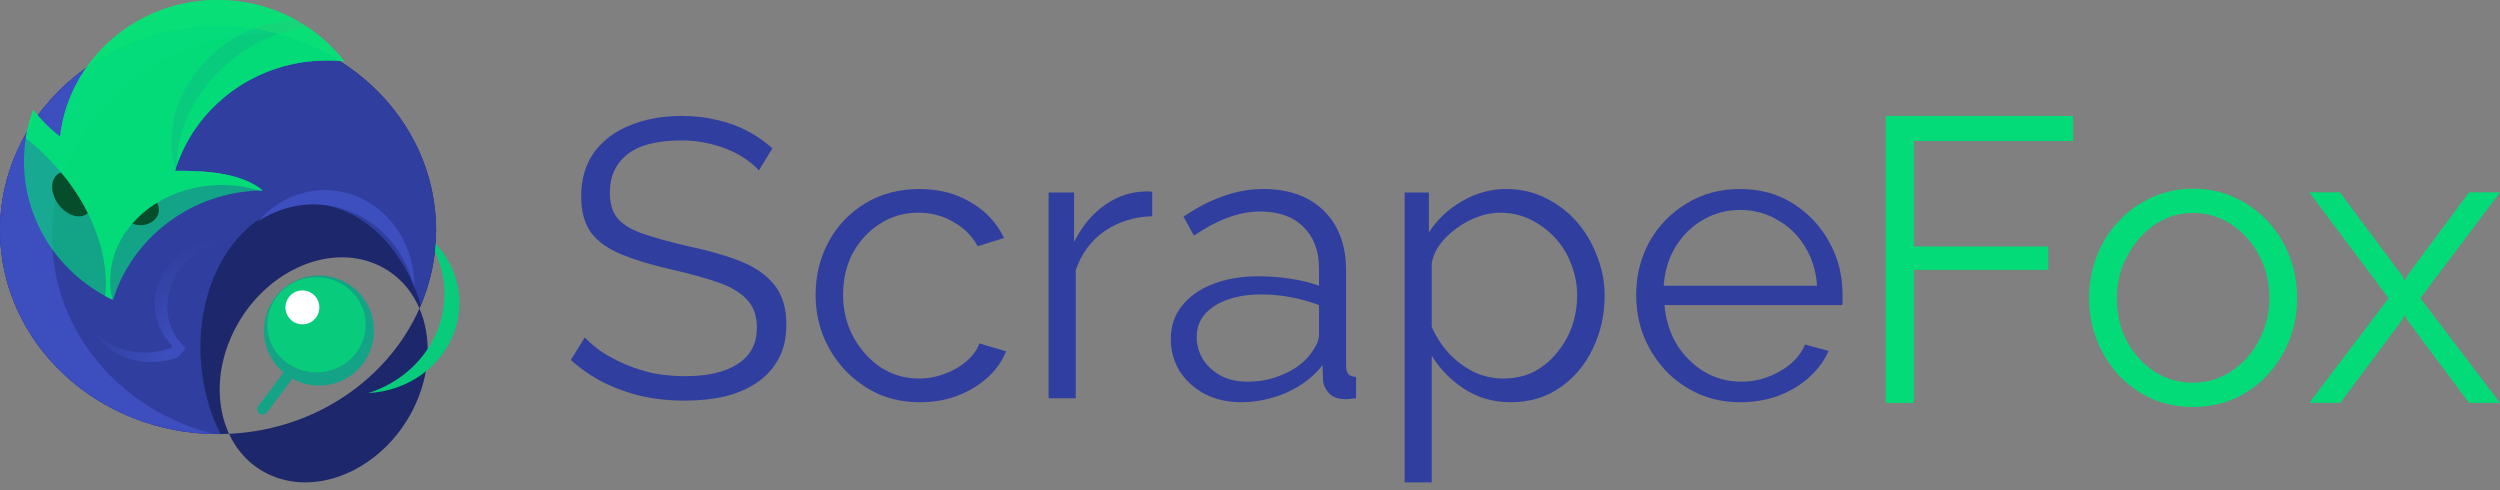 <svg width="250" height="49" viewBox="0 0 250 49" fill="none" xmlns="http://www.w3.org/2000/svg">
    <rect x="0" y="0" width="250" height="49" fill="#808080" stroke="none"/>
    <path fill-rule="evenodd" clip-rule="evenodd"
        d="M41.947 30.849C43.021 28.439 43.613 25.794 43.613 23.019C43.613 11.759 33.85 2.631 21.807 2.631C9.763 2.631 0 11.759 0 23.019C0 34.279 9.763 43.407 21.807 43.407C22.174 43.407 22.54 43.399 22.904 43.382C23.755 45.215 25.171 46.692 27.077 47.528C32.022 49.697 38.399 46.735 41.321 40.913C43.063 37.441 43.183 33.735 41.947 30.849ZM41.947 30.849C41.111 28.896 39.653 27.319 37.657 26.443C32.713 24.274 26.336 27.236 23.414 33.059C21.619 36.636 21.546 40.461 22.904 43.382C31.506 42.984 38.797 37.925 41.947 30.849Z"
        fill="#1D276B" />
    <path fill-rule="evenodd" clip-rule="evenodd"
        d="M36.828 39.308C40.069 38.278 42.767 35.879 43.899 32.599C45.031 29.318 44.343 25.897 42.357 23.29C45.37 25.565 46.735 29.421 45.474 33.074C44.213 36.726 40.695 39.109 36.828 39.308Z"
        fill="#08CB7C" />
    <path fill-rule="evenodd" clip-rule="evenodd"
        d="M43.613 23.019C43.613 25.671 43.072 28.204 42.087 30.527C40.242 24.347 35.538 20.049 30.366 20.381C24.081 20.786 19.483 27.875 20.097 36.215C20.292 38.855 20.985 41.305 22.041 43.406C21.963 43.407 21.885 43.407 21.807 43.407C9.763 43.407 0 34.279 0 23.019C0 11.759 9.763 2.631 21.807 2.631C33.85 2.631 43.613 11.759 43.613 23.019Z"
        fill="#303F9F" />
    <path fill-rule="evenodd" clip-rule="evenodd"
        d="M41.423 28.731C40.615 25.428 38.403 22.574 35.207 21.222C32.011 19.871 28.551 20.326 25.815 22.131C28.29 19.279 32.229 18.178 35.788 19.683C39.346 21.188 41.486 24.859 41.423 28.731Z"
        fill="#3D4EBF" />
    <path fill-rule="evenodd" clip-rule="evenodd"
        d="M27.422 3.313C27.288 3.311 27.154 3.31 27.02 3.31C14.976 3.31 5.213 12.438 5.213 23.698C5.213 33.143 12.082 41.088 21.404 43.404C9.546 43.203 0 34.153 0 23.019C0 11.759 9.763 2.631 21.807 2.631C23.748 2.631 25.631 2.868 27.422 3.313Z"
        fill="#3D4EBF" />
    <path fill-rule="evenodd" clip-rule="evenodd"
        d="M16.877 22.187C16.877 22.187 16.877 22.187 16.877 22.187C14.918 23.638 13.318 25.521 12.228 27.691L12.228 27.691C11.858 28.427 11.547 29.195 11.301 29.992C6.03 27.491 2.4 22.235 2.4 16.156C2.4 14.342 2.724 12.601 3.317 10.986C4.097 11.986 5 12.89 6.004 13.678C6.882 5.984 13.602 0 21.761 0C26.937 0 31.534 2.409 34.428 6.134C33.864 6.076 33.291 6.045 32.712 6.045C25.514 6.045 19.436 10.703 17.501 17.082C20.747 17.059 24.191 17.328 26.256 19.041C22.732 19.089 19.486 20.254 16.877 22.187Z"
        fill="#00E676" fill-opacity="0.6" />
    <path fill-rule="evenodd" clip-rule="evenodd"
        d="M22.179 18.493C23.497 18.493 24.762 18.689 25.936 19.048C26.042 19.045 26.148 19.042 26.255 19.041C24.19 17.328 20.747 17.059 17.501 17.082C19.436 10.703 25.513 6.045 32.711 6.045C33.291 6.045 33.864 6.076 34.427 6.134C31.534 2.409 26.937 0 21.76 0C13.601 0 6.882 5.984 6.004 13.678C5 12.89 4.097 11.986 3.317 10.986C2.982 11.896 2.733 12.847 2.58 13.828C3.799 14.768 4.959 15.871 6.015 17.124C9.408 21.148 10.947 25.785 10.53 29.6C10.756 29.723 10.985 29.84 11.218 29.952C11.079 29.349 11.007 28.725 11.007 28.087C11.007 22.788 16.009 18.493 22.179 18.493Z"
        fill="#00E676" fill-opacity="0.6" />
    <path fill-rule="evenodd" clip-rule="evenodd"
        d="M13.23 22.343C13.923 21.548 14.755 20.849 15.696 20.273C15.82 20.482 15.89 20.718 15.89 20.969C15.89 21.823 15.075 22.516 14.069 22.516C13.767 22.516 13.482 22.453 13.23 22.343Z"
        fill="#064D2C" />
    <path fill-rule="evenodd" clip-rule="evenodd"
        d="M6.115 17.242C7.203 18.549 8.096 19.92 8.791 21.305C8.724 21.365 8.651 21.419 8.57 21.464C7.733 21.937 6.457 21.397 5.72 20.258C4.983 19.118 5.065 17.811 5.902 17.337C5.971 17.299 6.042 17.267 6.115 17.242Z"
        fill="#064D2C" />
    <path fill-rule="evenodd" clip-rule="evenodd"
        d="M21.569 23.889C21.874 23.842 21.897 24.252 21.606 24.347C21.039 24.533 20.485 24.788 19.959 25.114C16.73 27.117 15.754 31.053 17.778 33.905C17.976 34.185 18.195 34.443 18.433 34.681C18.531 34.778 18.536 34.928 18.443 35.025C18.245 35.231 18.058 35.442 17.88 35.66C17.853 35.693 17.817 35.719 17.775 35.734C14.8 36.831 11.392 35.981 9.646 33.521V33.521C9.607 33.465 9.689 33.409 9.739 33.457C11.584 35.209 14.459 35.736 17.028 34.82C17.195 34.761 17.232 34.556 17.109 34.428C16.902 34.214 16.71 33.984 16.535 33.737C14.511 30.884 15.488 26.949 18.716 24.946C19.611 24.391 20.585 24.042 21.569 23.889Z"
        fill="url(#paint0_radial_623_622)" />
    <path fill-rule="evenodd" clip-rule="evenodd"
        d="M25.936 19.048C24.762 18.689 23.497 18.493 22.179 18.493C16.009 18.493 11.007 22.788 11.007 28.087C11.007 28.725 11.079 29.349 11.218 29.952C10.985 29.84 10.756 29.723 10.53 29.6C10.947 25.785 9.408 21.148 6.015 17.124C4.959 15.871 3.799 14.768 2.58 13.828C2.733 12.847 2.982 11.896 3.317 10.986C4.097 11.986 5 12.89 6.004 13.678C6.882 5.984 13.601 0 21.76 0C24.587 0 27.241 0.718 29.538 1.977C26.66 2.064 23.638 3.242 21.203 5.472C17.673 8.705 16.378 13.229 17.554 16.912C17.536 16.969 17.518 17.026 17.501 17.082C17.537 17.082 17.573 17.082 17.61 17.082C17.627 17.131 17.644 17.18 17.662 17.229C17.66 17.18 17.658 17.131 17.656 17.082C20.856 17.068 24.223 17.355 26.255 19.041C26.148 19.042 26.042 19.045 25.936 19.048ZM17.652 16.612C19.737 10.475 25.691 6.045 32.711 6.045C33.291 6.045 33.864 6.076 34.427 6.134C33.398 4.81 32.154 3.652 30.745 2.709C27.816 3.088 24.844 4.418 22.387 6.668C19.309 9.487 17.692 13.15 17.652 16.612Z"
        fill="#00E676" fill-opacity="0.6" />
    <path
        d="M37.399 33.056C37.399 36.094 34.936 38.558 31.897 38.558C28.858 38.558 26.395 36.094 26.395 33.056C26.395 30.017 28.858 27.553 31.897 27.553C34.936 27.553 37.399 30.017 37.399 33.056Z"
        fill="#13A386" />
    <path
        d="M36.572 32.476C36.572 35.104 34.368 37.234 31.649 37.234C28.93 37.234 26.726 35.104 26.726 32.476C26.726 29.849 28.93 27.718 31.649 27.718C34.368 27.718 36.572 29.849 36.572 32.476Z"
        fill="#08CB7C" />
    <path
        d="M31.938 30.739C31.938 31.675 31.179 32.435 30.242 32.435C29.305 32.435 28.546 31.675 28.546 30.739C28.546 29.802 29.305 29.043 30.242 29.043C31.179 29.043 31.938 29.802 31.938 30.739Z"
        fill="white" />
    <path fill-rule="evenodd" clip-rule="evenodd"
        d="M29.366 36.804C29.603 36.983 29.651 37.32 29.472 37.557L26.7 41.239C26.521 41.477 26.184 41.524 25.947 41.346C25.709 41.167 25.662 40.83 25.841 40.593L28.613 36.91C28.791 36.673 29.128 36.626 29.366 36.804Z"
        fill="#13A386" />
    <path
        d="M75.886 17.044C75.488 16.596 75.023 16.201 74.492 15.859C73.961 15.491 73.363 15.175 72.699 14.912C72.035 14.648 71.318 14.438 70.548 14.28C69.804 14.122 69.007 14.043 68.157 14.043C65.687 14.043 63.867 14.517 62.699 15.464C61.557 16.386 60.986 17.649 60.986 19.255C60.986 20.361 61.251 21.23 61.782 21.861C62.34 22.493 63.203 23.006 64.372 23.401C65.541 23.796 67.028 24.204 68.834 24.625C70.853 25.047 72.593 25.547 74.054 26.126C75.515 26.705 76.644 27.495 77.44 28.495C78.237 29.469 78.636 30.799 78.636 32.483C78.636 33.773 78.383 34.892 77.879 35.84C77.374 36.787 76.67 37.577 75.767 38.209C74.864 38.841 73.788 39.314 72.54 39.63C71.291 39.92 69.923 40.065 68.436 40.065C66.975 40.065 65.567 39.92 64.213 39.63C62.885 39.314 61.623 38.867 60.428 38.288C59.233 37.682 58.117 36.919 57.081 35.998L58.475 33.747C58.98 34.273 59.578 34.773 60.268 35.247C60.986 35.695 61.769 36.103 62.619 36.471C63.496 36.84 64.425 37.13 65.408 37.34C66.417 37.524 67.453 37.617 68.516 37.617C70.773 37.617 72.526 37.209 73.775 36.392C75.05 35.576 75.687 34.365 75.687 32.76C75.687 31.601 75.368 30.68 74.731 29.996C74.094 29.285 73.137 28.706 71.862 28.258C70.588 27.811 69.02 27.376 67.161 26.955C65.195 26.508 63.535 26.007 62.181 25.455C60.826 24.902 59.804 24.178 59.113 23.283C58.449 22.361 58.117 21.151 58.117 19.65C58.117 17.913 58.542 16.452 59.392 15.267C60.268 14.056 61.464 13.148 62.978 12.542C64.492 11.911 66.231 11.595 68.197 11.595C69.445 11.595 70.601 11.726 71.663 11.99C72.752 12.226 73.748 12.582 74.651 13.056C75.581 13.53 76.444 14.122 77.241 14.833L75.886 17.044Z"
        fill="#303F9F" />
    <path
        d="M91.999 40.223C90.485 40.223 89.091 39.946 87.816 39.393C86.568 38.814 85.465 38.025 84.509 37.024C83.579 36.024 82.849 34.879 82.318 33.589C81.813 32.299 81.561 30.93 81.561 29.482C81.561 27.534 81.999 25.757 82.876 24.151C83.752 22.546 84.974 21.269 86.541 20.321C88.108 19.374 89.914 18.9 91.96 18.9C93.899 18.9 95.612 19.347 97.099 20.242C98.587 21.111 99.689 22.296 100.406 23.796L97.776 24.625C97.192 23.572 96.369 22.756 95.306 22.177C94.27 21.572 93.115 21.269 91.84 21.269C90.459 21.269 89.197 21.624 88.055 22.335C86.913 23.046 85.997 24.02 85.306 25.257C84.642 26.494 84.31 27.903 84.31 29.482C84.31 31.035 84.655 32.444 85.346 33.707C86.036 34.971 86.953 35.984 88.095 36.748C89.237 37.485 90.499 37.853 91.88 37.853C92.783 37.853 93.646 37.696 94.47 37.38C95.32 37.064 96.05 36.642 96.661 36.116C97.298 35.563 97.723 34.971 97.936 34.339L100.605 35.129C100.233 36.103 99.609 36.985 98.733 37.774C97.883 38.538 96.873 39.143 95.705 39.591C94.563 40.012 93.328 40.223 91.999 40.223Z"
        fill="#303F9F" />
    <path
        d="M115.22 21.624C113.414 21.677 111.821 22.177 110.439 23.125C109.085 24.073 108.129 25.376 107.571 27.034V39.828H104.862V19.255H107.411V24.191C108.129 22.743 109.071 21.572 110.24 20.677C111.435 19.782 112.697 19.282 114.025 19.176C114.291 19.15 114.517 19.137 114.702 19.137C114.915 19.137 115.088 19.15 115.22 19.176V21.624Z"
        fill="#303F9F" />
    <path
        d="M117.078 33.905C117.078 32.615 117.45 31.509 118.194 30.588C118.938 29.64 119.96 28.916 121.262 28.416C122.59 27.89 124.117 27.626 125.844 27.626C126.853 27.626 127.902 27.705 128.991 27.863C130.08 28.021 131.05 28.258 131.9 28.574V26.837C131.9 25.099 131.382 23.717 130.346 22.691C129.31 21.664 127.876 21.151 126.043 21.151C124.927 21.151 123.825 21.361 122.736 21.782C121.673 22.177 120.558 22.77 119.389 23.559L118.353 21.664C119.708 20.742 121.036 20.058 122.338 19.61C123.639 19.137 124.967 18.9 126.322 18.9C128.872 18.9 130.89 19.624 132.378 21.072C133.865 22.519 134.609 24.52 134.609 27.073V36.59C134.609 36.958 134.689 37.235 134.848 37.419C135.007 37.577 135.26 37.669 135.605 37.696V39.828C135.313 39.854 135.06 39.88 134.848 39.907C134.635 39.933 134.476 39.933 134.37 39.907C133.706 39.88 133.201 39.67 132.856 39.275C132.51 38.88 132.325 38.459 132.298 38.011L132.258 36.511C131.329 37.696 130.12 38.617 128.633 39.275C127.145 39.907 125.631 40.223 124.091 40.223C122.763 40.223 121.554 39.946 120.465 39.393C119.402 38.814 118.566 38.051 117.955 37.103C117.371 36.129 117.078 35.063 117.078 33.905ZM130.983 35.484C131.275 35.116 131.501 34.76 131.661 34.418C131.82 34.076 131.9 33.773 131.9 33.51V30.509C130.997 30.167 130.054 29.903 129.071 29.719C128.115 29.535 127.145 29.443 126.162 29.443C124.223 29.443 122.656 29.824 121.461 30.588C120.266 31.351 119.668 32.391 119.668 33.707C119.668 34.471 119.867 35.195 120.266 35.879C120.664 36.537 121.249 37.09 122.019 37.538C122.789 37.959 123.692 38.169 124.728 38.169C126.03 38.169 127.238 37.919 128.354 37.419C129.496 36.919 130.372 36.274 130.983 35.484Z"
        fill="#303F9F" />
    <path
        d="M151.06 40.223C149.334 40.223 147.78 39.775 146.399 38.88C145.044 37.985 143.969 36.879 143.172 35.563V48.238H140.463V19.255H142.893V23.243C143.716 21.953 144.819 20.914 146.2 20.124C147.581 19.308 149.055 18.9 150.622 18.9C152.057 18.9 153.371 19.203 154.567 19.808C155.762 20.387 156.798 21.177 157.674 22.177C158.551 23.177 159.228 24.323 159.706 25.613C160.211 26.876 160.463 28.192 160.463 29.561C160.463 31.483 160.065 33.26 159.268 34.892C158.498 36.498 157.409 37.788 156.001 38.762C154.593 39.736 152.946 40.223 151.06 40.223ZM150.303 37.853C151.446 37.853 152.468 37.63 153.371 37.182C154.274 36.708 155.045 36.077 155.682 35.287C156.346 34.497 156.851 33.615 157.196 32.641C157.541 31.641 157.714 30.614 157.714 29.561C157.714 28.456 157.515 27.403 157.116 26.402C156.745 25.402 156.2 24.52 155.483 23.757C154.766 22.993 153.942 22.388 153.013 21.94C152.083 21.493 151.074 21.269 149.985 21.269C149.294 21.269 148.577 21.401 147.833 21.664C147.09 21.927 146.372 22.309 145.682 22.809C145.018 23.283 144.46 23.823 144.008 24.428C143.557 25.033 143.278 25.678 143.172 26.363V32.681C143.597 33.655 144.168 34.536 144.885 35.326C145.602 36.09 146.426 36.708 147.355 37.182C148.311 37.63 149.294 37.853 150.303 37.853Z"
        fill="#303F9F" />
    <path
        d="M174.017 40.223C172.529 40.223 171.148 39.946 169.873 39.393C168.598 38.814 167.496 38.038 166.566 37.064C165.637 36.063 164.906 34.918 164.375 33.628C163.87 32.338 163.618 30.956 163.618 29.482C163.618 27.561 164.056 25.797 164.933 24.191C165.836 22.585 167.071 21.308 168.638 20.361C170.205 19.387 171.985 18.9 173.977 18.9C176.022 18.9 177.802 19.387 179.316 20.361C180.856 21.335 182.065 22.625 182.942 24.23C183.818 25.81 184.256 27.547 184.256 29.443C184.256 29.653 184.256 29.864 184.256 30.075C184.256 30.259 184.243 30.404 184.216 30.509H166.447C166.58 31.983 166.991 33.299 167.682 34.458C168.399 35.59 169.316 36.498 170.431 37.182C171.573 37.84 172.808 38.169 174.136 38.169C175.491 38.169 176.766 37.827 177.961 37.143C179.183 36.458 180.033 35.563 180.511 34.458L182.862 35.089C182.437 36.063 181.786 36.945 180.91 37.735C180.033 38.525 178.997 39.143 177.802 39.591C176.633 40.012 175.372 40.223 174.017 40.223ZM166.367 28.574H181.706C181.6 27.073 181.188 25.757 180.471 24.625C179.781 23.493 178.864 22.611 177.722 21.98C176.607 21.322 175.372 20.993 174.017 20.993C172.662 20.993 171.427 21.322 170.312 21.98C169.196 22.611 168.28 23.507 167.563 24.665C166.872 25.797 166.473 27.1 166.367 28.574Z"
        fill="#303F9F" />
    <path
        d="M188.567 40.29V11.595H207.315V14.101H191.384V24.649H204.821V26.993H191.384V40.29H188.567Z"
        fill="#03DB78" />
    <path
        d="M219.291 40.694C217.789 40.694 216.394 40.411 215.107 39.845C213.846 39.253 212.747 38.458 211.808 37.461C210.896 36.437 210.185 35.278 209.676 33.985C209.166 32.665 208.911 31.277 208.911 29.822C208.911 28.313 209.166 26.912 209.676 25.619C210.185 24.299 210.909 23.14 211.848 22.143C212.787 21.119 213.887 20.325 215.147 19.759C216.435 19.166 217.829 18.87 219.331 18.87C220.833 18.87 222.214 19.166 223.475 19.759C224.736 20.325 225.835 21.119 226.774 22.143C227.713 23.14 228.437 24.299 228.947 25.619C229.456 26.912 229.711 28.313 229.711 29.822C229.711 31.277 229.456 32.665 228.947 33.985C228.437 35.278 227.713 36.437 226.774 37.461C225.862 38.458 224.763 39.253 223.475 39.845C222.214 40.411 220.82 40.694 219.291 40.694ZM211.687 29.863C211.687 31.425 212.022 32.853 212.693 34.147C213.39 35.413 214.316 36.423 215.469 37.178C216.622 37.906 217.896 38.269 219.291 38.269C220.686 38.269 221.96 37.892 223.113 37.138C224.266 36.383 225.192 35.359 225.889 34.066C226.586 32.746 226.935 31.318 226.935 29.782C226.935 28.219 226.586 26.791 225.889 25.498C225.192 24.204 224.266 23.181 223.113 22.426C221.96 21.672 220.686 21.294 219.291 21.294C217.896 21.294 216.622 21.685 215.469 22.467C214.342 23.248 213.431 24.285 212.733 25.579C212.036 26.845 211.687 28.273 211.687 29.863Z"
        fill="#03DB78" />
    <path
        d="M233.987 19.233L240.143 27.478L240.465 28.084L240.786 27.478L246.902 19.233H249.999L242.034 29.822L249.999 40.29H246.902L240.786 32.086L240.465 31.52L240.143 32.086L234.027 40.29H230.93L238.855 29.822L230.93 19.233H233.987Z"
        fill="#03DB78" />
    <defs>
        <radialGradient id="paint0_radial_623_622" cx="0" cy="0" r="1"
            gradientUnits="userSpaceOnUse"
            gradientTransform="translate(17.276 35.18) rotate(-136.67) scale(7.899 13.662)">
            <stop stop-color="#3D4EBF" />
            <stop offset="1" stop-color="#3D4EBF" stop-opacity="0" />
        </radialGradient>
    </defs>
</svg>
    
